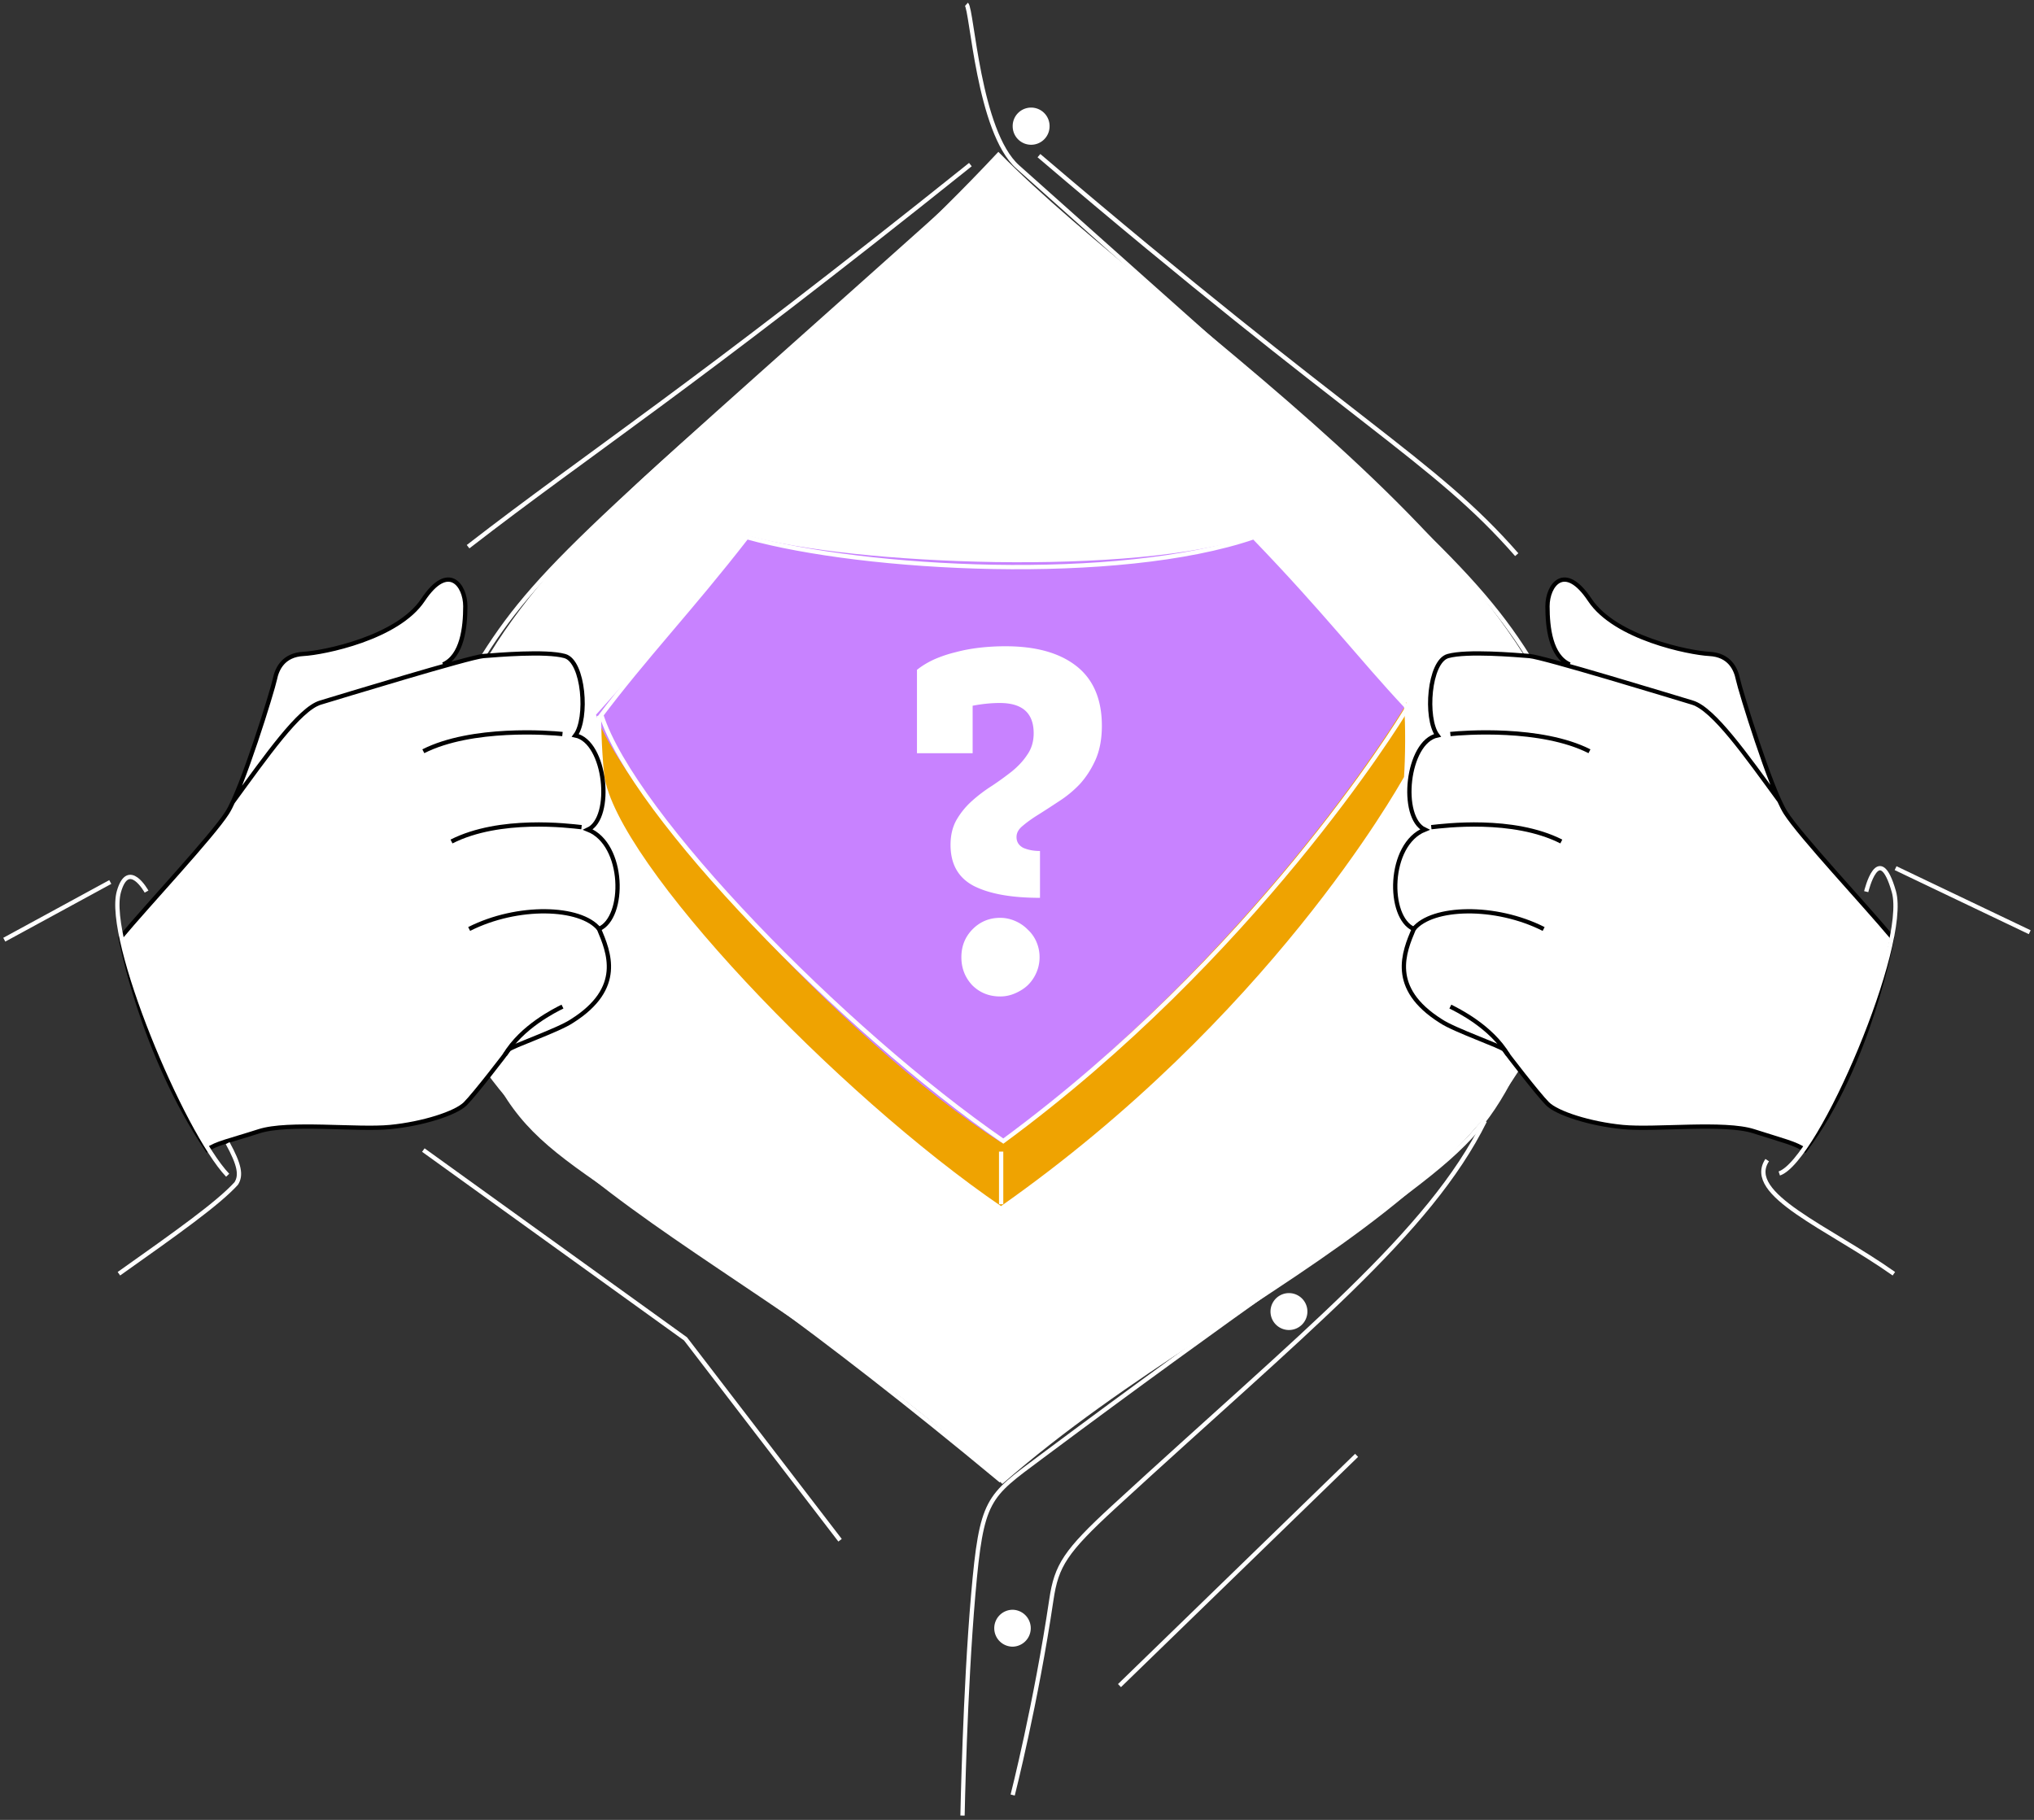 <svg width="475" height="425" fill="none" xmlns="http://www.w3.org/2000/svg"><rect width="100%" height="100%" fill="#333333" stroke="none"/><path d="M369.099 197.523c0 80.245-76.355 97.796-135.018 149.022-57.731-54.952-129.032-72.863-134.086-132.257-6.657-78.237 66.112-107.11 133.154-178.827 39.11 40.05 141.537 102.453 135.95 162.062z" fill="#fff"/><path d="M232.606 38.44c-90.582 81.277-105.728 92.531-119.735 114.766M233.771 345.809c-89.544-74.37-105.672-69.594-118.669-95.82M354.622 248.203c-12.997 26.236-18.398 22.572-111.689 92.184-12.306 9.178-13.699 9.524-15.651 31.993-1.953 22.469-2.505 51.62-2.505 51.62" stroke="#fff" stroke-miterlimit="10"/><path d="M346.748 261.789c-12.997 26.235-41.998 49.082-86.653 90.132-11.306 10.393-13.38 13.683-14.558 21.59-3.607 24.376-9.045 45.685-9.045 45.685M226.614 38.44c-66.088 52.904-88.436 66.875-117.302 89.228M225.703 1c1.308 1.178 2.766 29.759 11.961 37.974 87.329 78.081 105.335 92.315 119.136 114.233" stroke="#fff" stroke-miterlimit="10"/><path d="M242.625 36.348c74.329 63.379 92.021 70.83 111.575 93.183M196.178 359.697l-36.087-47.021-61.232-44.097M261.434 393.644l55.372-53.77" stroke="#fff" stroke-miterlimit="10"/><path d="M236.495 384.55a4.31 4.31 0 0 0 0-8.618 4.308 4.308 0 0 0-4.307 4.309 4.308 4.308 0 0 0 4.307 4.309zM240.8 33.806a4.308 4.308 0 0 0 4.307-4.308 4.308 4.308 0 1 0-8.615 0 4.309 4.309 0 0 0 4.308 4.308zM300.944 310.6a4.309 4.309 0 1 0-.001-8.617 4.309 4.309 0 0 0 .001 8.617z" fill="#fff"/><path d="M139.9 167.675c9.116 13.927 56.939 74.555 93.87 98.771 28.25-18.627 79.901-82.313 94.599-102.452.421 3.878.309 13.458 0 17.608-1.822 3.149-31.732 56.555-94.599 100.67-38.75-26.441-90.17-80.305-93.16-101.1-.719-7.094-.719-13.497-.719-13.497h.009z" fill="#EFA301"/><path d="M139.184 166.925c12.287-13.519 23.346-27.039 35.634-41.788 24.201 6.757 90.032 9.57 117.961 0 14.726 15.253 27.033 30.727 35.634 39.33-7.449 12.108-39.32 60.225-94.637 102.317-37.591-23.833-88.449-81.422-94.592-99.859z" fill="#C882FF"/><path d="M328.411 165.696c-1.836 3.14-35.634 57.767-94.111 100.785-37.367-25.811-86.517-76.203-93.89-99.556" stroke="#fff" stroke-miterlimit="10"/><path d="M233.797 268.939v12.291" stroke="#fff"/><path d="M139.9 167.674c10.858-14.468 21.248-25.188 34.489-42.236 27.462 7.664 86.731 10.861 118.435 0 16.708 17.31 25.065 28.31 35.545 39.486.421 3.879.309 12.527 0 16.677-1.822 3.149-31.732 56.555-94.599 100.67-38.75-26.441-90.17-80.304-93.16-101.1-.719-7.094-.719-13.497-.719-13.497h.009z" stroke="#fff" stroke-miterlimit="10"/><path d="M54.385 187.278c7.775-10.627 15.492-21.706 20.426-23.192 4.934-1.486 34.844-10.627 38.058-10.88 3.215-.252 14.577-1.233 19.025 0 4.448 1.234 5.438 14.581 2.467 18.534 7.166 1.486 8.904 19.198 2.962 22.002 8.652 3.458 8.764 20.534 2.56 23.198 2.252 5.383 5.905 13.804-6.307 21.506-3.196 2.159-14.297 5.953-14.783 6.701-.485.748-7.905 10.384-10.129 12.609-2.223 2.224-9.886 4.691-17.548 5.439-7.662.748-23.724-1.234-30.639.991-6.914 2.224-9.961 2.782-12.1 4.325-15.418-22.882-20.22-49.562-20.22-49.562 6.372-7.655 21.453-23.721 24.91-29.161 3.458-5.439 10.625-28.675 11.12-31.142.495-2.467 1.98-5.683 6.672-5.935 4.69-.252 21.995-3.711 27.92-12.608 5.924-8.898 9.885-3.458 9.885 1.486s-.738 11.617-5.185 13.589" fill="#fff"/><path d="M54.385 187.278c7.775-10.627 15.492-21.706 20.426-23.192 4.934-1.486 34.844-10.627 38.058-10.88 3.215-.252 14.577-1.233 19.025 0 4.448 1.234 5.438 14.581 2.467 18.534 7.166 1.486 8.904 19.198 2.962 22.002 8.652 3.458 8.764 20.534 2.56 23.198 2.252 5.383 5.905 13.804-6.307 21.506-3.196 2.159-14.297 5.953-14.783 6.701-.485.748-7.905 10.384-10.129 12.609-2.223 2.224-9.886 4.691-17.548 5.439-7.662.748-23.724-1.234-30.639.991-6.914 2.224-9.961 2.782-12.1 4.325-15.418-22.882-20.22-49.562-20.22-49.562 6.372-7.655 21.453-23.721 24.91-29.161 3.458-5.439 10.625-28.675 11.12-31.142.495-2.467 1.98-5.683 6.672-5.935 4.69-.252 21.995-3.711 27.92-12.608 5.924-8.898 9.885-3.458 9.885 1.486s-.738 11.617-5.185 13.589" stroke="#000" stroke-miterlimit="10"/><path d="M98.86 175.442c11.324-5.729 29.48-4.346 32.489-4.019M105.438 196.518c11.324-5.729 27.349-3.673 30.368-3.346M109.562 216.949c11.325-5.729 26.033-5.28 30.331 0M117.883 246.39c3.924-6.636 11.82-10.496 13.474-11.318" stroke="#000" stroke-miterlimit="10"/><path d="M27.768 297.459c13.563-9.6 23.173-16.424 27.4-21.077 1.231-1.924.75-4.402-2-9.418m-18.944-58.745s-4.251-7.716-6.456 0c-3.18 11.127 15.697 56.053 25.4 66.239m-27.413-68.48L1 219.451M474.003 217.703l-31.327-14.96" stroke="#fff" stroke-miterlimit="10"/><path d="M415.541 187.013c-7.775-10.627-15.371-21.441-20.304-22.927-4.934-1.486-34.844-10.627-38.059-10.88-3.214-.252-14.576-1.233-19.024 0-4.448 1.234-5.438 14.581-2.467 18.534-7.167 1.486-8.905 19.198-2.962 22.002-8.653 3.458-8.765 20.534-2.56 23.198-2.252 5.383-5.906 13.804 6.307 21.506 3.196 2.159 14.296 5.953 14.782 6.701.486.748 7.905 10.384 10.129 12.609 2.224 2.224 9.886 4.691 17.548 5.439 7.662.748 23.725-1.234 30.639.991 6.915 2.224 9.83 2.85 11.97 4.393 15.057-20.021 20.351-49.63 20.351-49.63-6.372-7.655-21.454-23.721-24.911-29.161-3.457-5.439-10.624-28.675-11.119-31.142-.496-2.467-1.981-5.683-6.672-5.935-4.691-.252-21.996-3.711-27.92-12.608-5.924-8.898-9.886-3.458-9.886 1.486s.738 11.617 5.186 13.589" fill="#fff"/><path d="M415.541 187.013c-7.775-10.627-15.371-21.441-20.304-22.927-4.934-1.486-34.844-10.627-38.059-10.88-3.214-.252-14.576-1.233-19.024 0-4.448 1.234-5.438 14.581-2.467 18.534-7.167 1.486-8.905 19.198-2.962 22.002-8.653 3.458-8.765 20.534-2.56 23.198-2.252 5.383-5.906 13.804 6.307 21.506 3.196 2.159 14.296 5.953 14.782 6.701.486.748 7.905 10.384 10.129 12.608 2.224 2.225 9.886 4.692 17.548 5.44 7.662.748 23.725-1.234 30.639.991 6.915 2.224 9.83 2.851 11.97 4.393 15.057-20.021 20.351-49.63 20.351-49.63-6.372-7.655-21.454-23.721-24.911-29.161-3.457-5.439-10.624-28.675-11.119-31.142-.496-2.467-1.981-5.683-6.672-5.935-4.691-.252-21.996-3.711-27.92-12.608-5.924-8.898-9.886-3.458-9.886 1.486s.738 11.617 5.186 13.589" stroke="#000" stroke-miterlimit="10"/><path d="M371.188 175.442c-11.325-5.729-29.48-4.346-32.489-4.019M364.614 196.518c-11.325-5.729-27.35-3.673-30.368-3.346M360.487 216.949c-11.325-5.729-26.032-5.28-30.331 0M352.173 246.39c-3.924-6.636-11.82-10.496-13.474-11.318" stroke="#000" stroke-miterlimit="10"/><path d="M442.275 297.459c-15.287-10.819-34.916-18.521-29.579-26.53m2.818 3.115c8.802-2.935 30.284-53.487 26.761-65.815-3.523-12.328-6.457 0-6.457 0" stroke="#fff" stroke-miterlimit="10"/><path d="M242.869 209.673c-6.611 0-11.747-.909-15.409-2.753-3.661-1.893-5.48-5.113-5.48-9.611 0-2.262.467-4.179 1.376-5.801a18.036 18.036 0 0 1 3.588-4.425 35.33 35.33 0 0 1 4.743-3.589 71.703 71.703 0 0 0 4.645-3.368c1.475-1.204 2.679-2.507 3.588-3.908.983-1.401 1.475-3.073 1.475-4.966 0-4.719-2.63-7.079-7.914-7.079-2.039 0-4.153.221-6.34.639v11.086h-13V156.43c1.13-.91 2.457-1.721 4.005-2.434a29.87 29.87 0 0 1 5.063-1.696c1.818-.492 3.735-.836 5.701-1.057a52.864 52.864 0 0 1 5.923-.32c7.102 0 12.632 1.549 16.564 4.646 3.932 3.098 5.922 7.743 5.922 13.938 0 3.024-.491 5.678-1.474 7.915-.983 2.188-2.212 4.081-3.686 5.703a26.087 26.087 0 0 1-4.866 4.007 238.254 238.254 0 0 1-4.743 3.073c-1.475.909-2.704 1.794-3.687 2.63-.983.787-1.474 1.647-1.474 2.63 0 1.131.516 1.967 1.573 2.532 1.13.492 2.433.737 3.907.737v10.939zm-9.289 23.033c-2.605 0-4.793-.885-6.537-2.63-1.696-1.819-2.532-4.007-2.532-6.539s.836-4.67 2.532-6.44c1.769-1.819 3.932-2.753 6.537-2.753 1.204 0 2.359.246 3.489.737a9.122 9.122 0 0 1 2.949 2.016 8.327 8.327 0 0 1 2.016 2.851 8.947 8.947 0 0 1 .737 3.589 8.943 8.943 0 0 1-.737 3.589 9.121 9.121 0 0 1-2.016 2.95c-.835.787-1.818 1.401-2.949 1.893a8.644 8.644 0 0 1-3.489.737z" fill="#fff"/></svg>